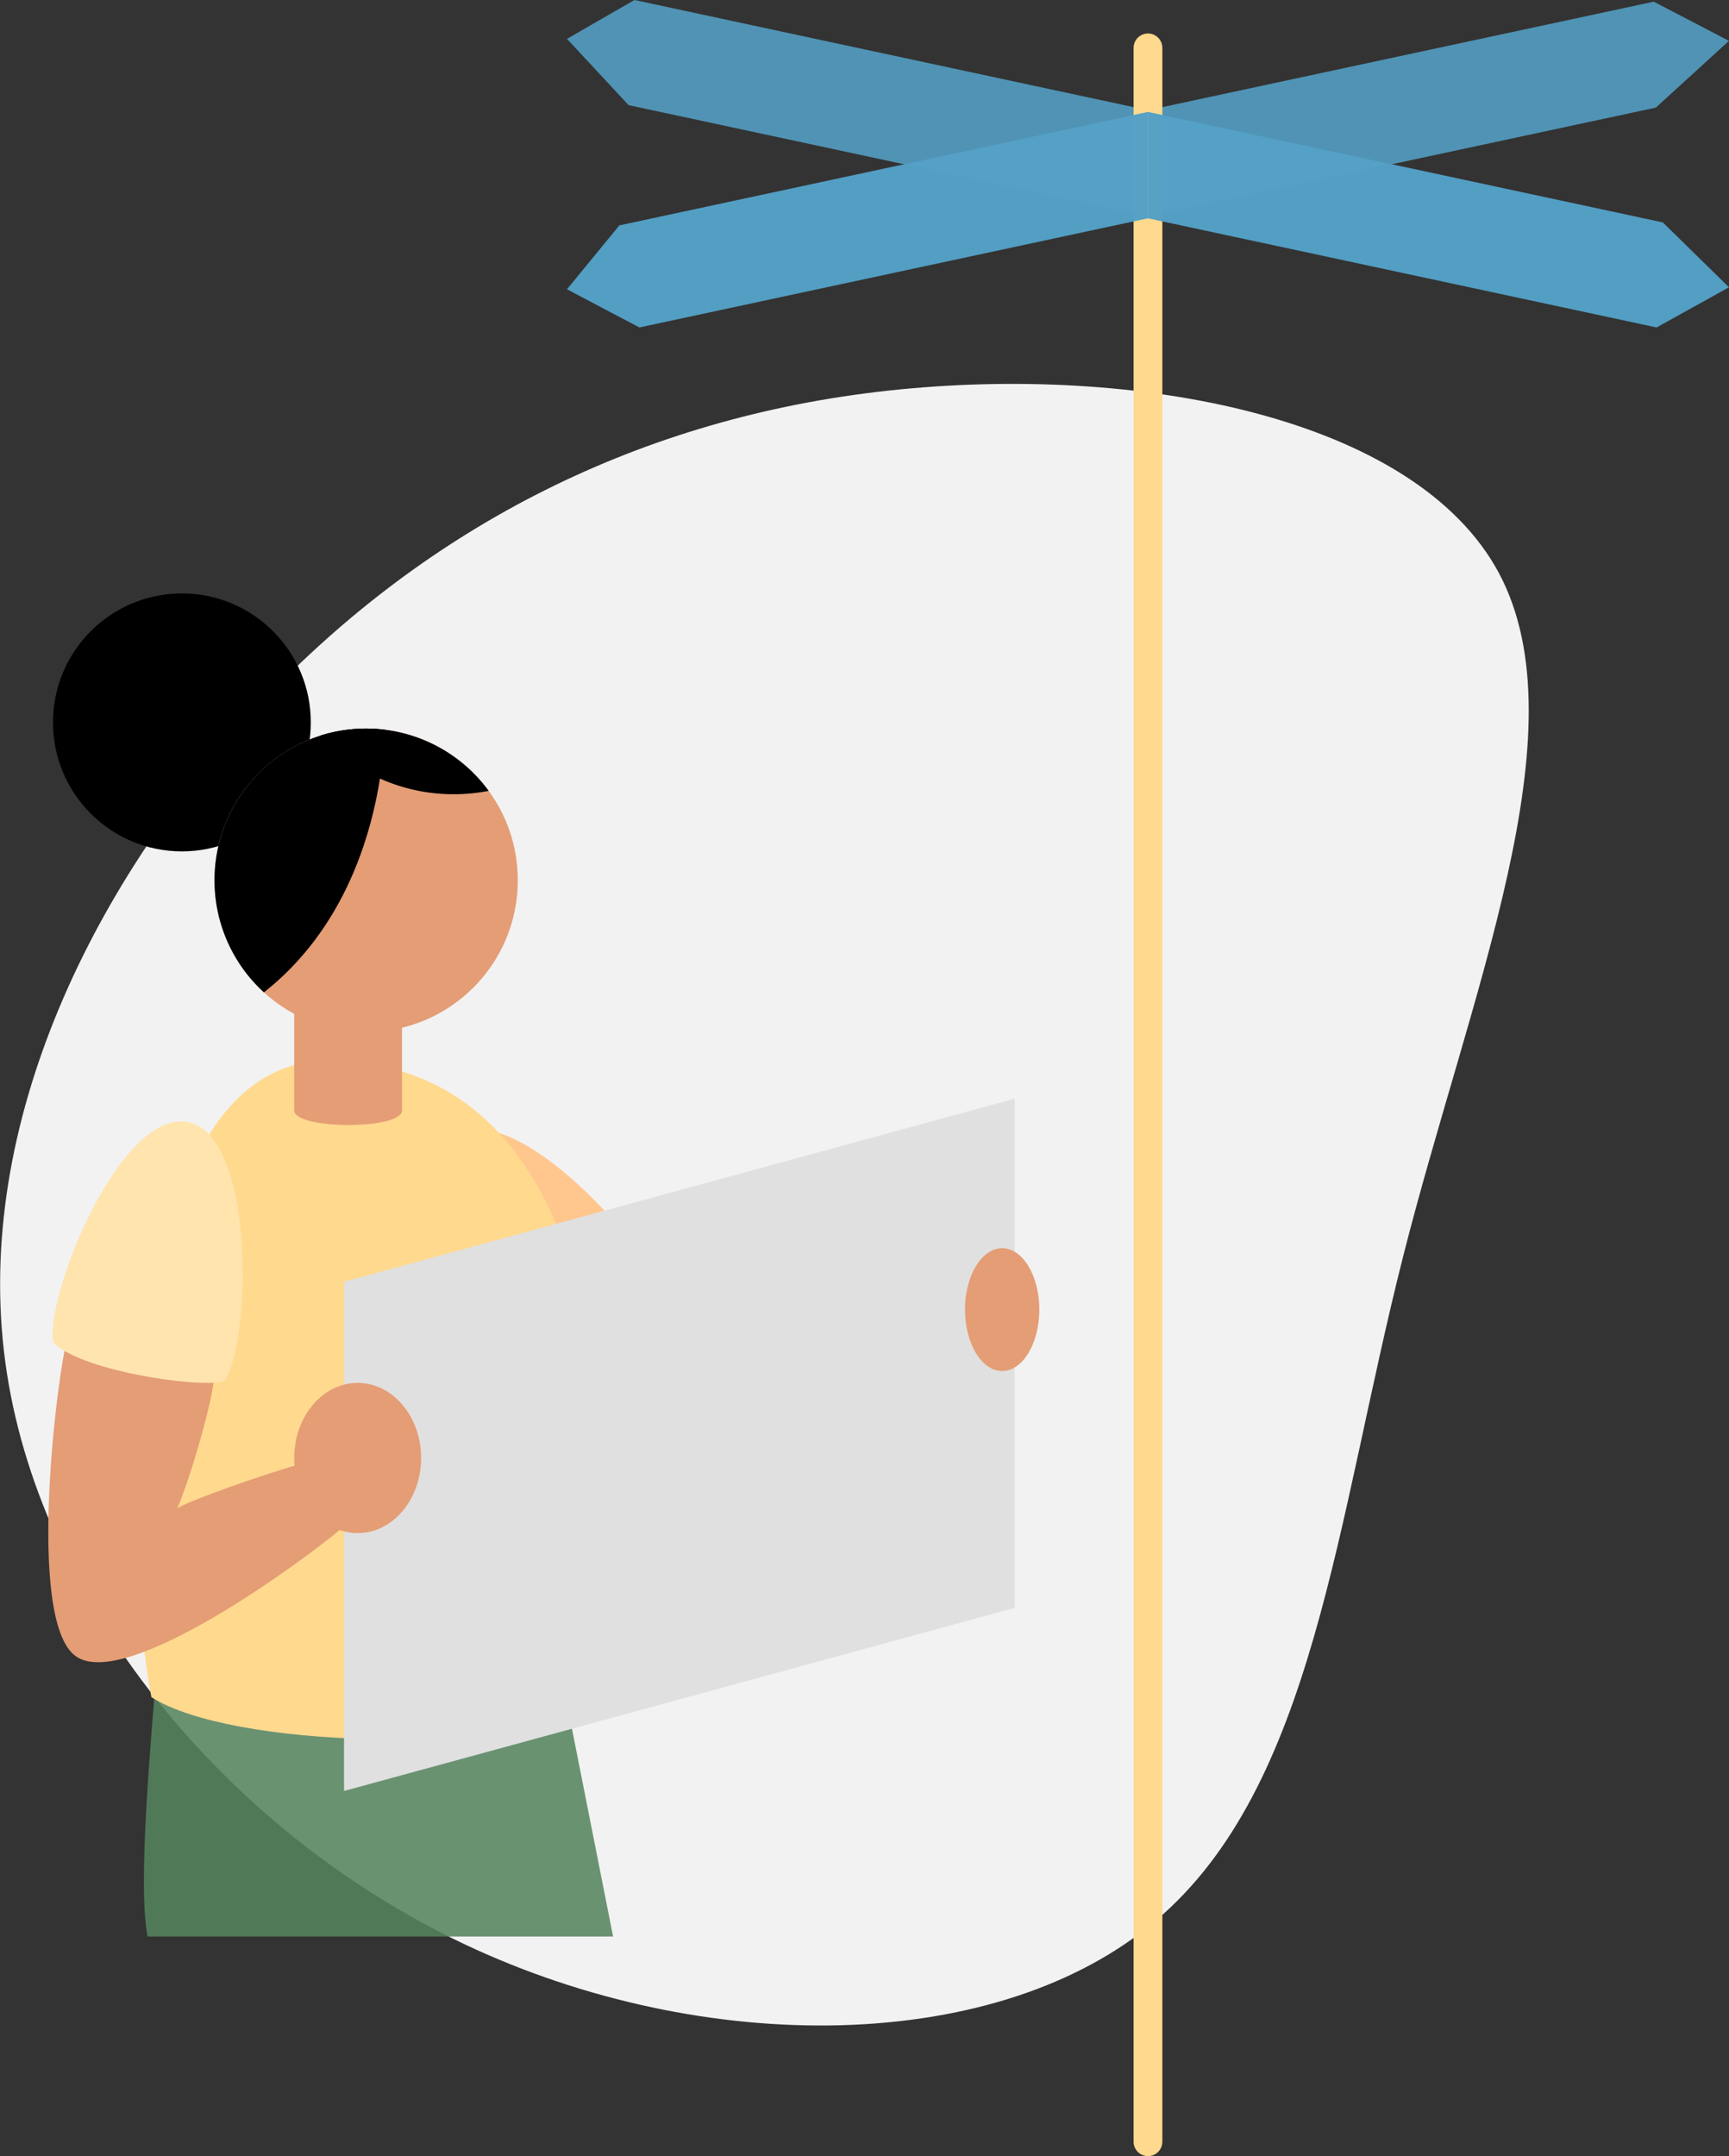 <?xml version="1.0" encoding="UTF-8" standalone="no"?>
<svg
   xmlns:dc="http://purl.org/dc/elements/1.1/"
   xmlns:cc="http://creativecommons.org/ns#"
   xmlns:rdf="http://www.w3.org/1999/02/22-rdf-syntax-ns#"
   xmlns:svg="http://www.w3.org/2000/svg"
   xmlns="http://www.w3.org/2000/svg"
   xmlns:sodipodi="http://sodipodi.sourceforge.net/DTD/sodipodi-0.dtd"
   xmlns:inkscape="http://www.inkscape.org/namespaces/inkscape"
   viewBox="0 0 661.21 824.17"
   version="1.1"
   id="svg48"
   sodipodi:docname="directions-colour.svg"
   inkscape:version="0.92.2 5c3e80d, 2017-08-06">
  <rect x="0" y="0" width="661.21" height="824.17" fill="#333333" stroke="none"/>
  <sodipodi:namedview
     pagecolor="#ffffff"
     bordercolor="#666666"
     borderopacity="1"
     objecttolerance="10"
     gridtolerance="10"
     guidetolerance="10"
     inkscape:pageopacity="0"
     inkscape:pageshadow="2"
     inkscape:window-width="1471"
     inkscape:window-height="898"
     id="namedview50"
     showgrid="false"
     inkscape:zoom="0.80991642"
     inkscape:cx="330.60501"
     inkscape:cy="461.4728"
     inkscape:window-x="0"
     inkscape:window-y="0"
     inkscape:window-maximized="0"
     inkscape:current-layer="vector" />
  <defs
     id="defs4">
    <style
       id="style2">.cls-1{fill:#f2f2f2;}.cls-2{fill:#5fc5d1;}.cls-3{fill:#6bd5e1;}.cls-4{fill:#ffc78e;}.cls-5{fill:none;stroke:#ffd98e;stroke-linecap:round;stroke-linejoin:round;stroke-width:11px;}.cls-6{fill:#ffd98e;}.cls-7{fill:#e49d75;}.cls-8{fill:#e0e0e0;}.cls-9{fill:#ffe4ad;}</style>
  </defs>
  <title
     id="title6">directions-colour</title>
  <g
     id="Layer_2"
     data-name="Layer 2">
    <g
       id="vector">
      <path
         class="cls-1"
         d="M573.26,219.13c32,60.21-11.12,160.33-36.71,261.29s-33.93,202.2-94.29,253.51c-60.35,51.46-172.85,52.71-264.77,9.18S14.23,611.56,2,520.47s34.35-185,98.32-252.39,145-108.47,239.33-118.76S541.14,159.05,573.26,219.13Z"
         id="path8" />
      <polygon
         class="cls-2"
         points="633.23 41.13 439.01 82.8 439.01 42.13 632.43 0.64 661.21 15.62 633.23 41.13"
         id="polygon10"
         style="fill:#54a0c6;fill-opacity:0.878" />
      <polygon
         class="cls-2"
         points="439.01 42.13 242.63 0 216.82 14.85 240.38 40.19 439.01 82.8 439.01 42.13"
         id="polygon12"
         style="fill:#54a0c6;fill-opacity:0.878" />
      <path
         class="cls-3"
         d="M59.36,644.53c-1,13.85-7,76.42-2.9,95.71h178l-18.31-92.49Z"
         id="path14"
         style="fill:#55835e;fill-opacity:0.867" />
      <path
         class="cls-4"
         d="M174.56,434.08c22.23-14.85,76.14,44.47,78.58,62.1-5.44,9-43.8,35.6-57.92,34.12C180.29,518.25,153.11,448.4,174.56,434.08Z"
         id="path16" />
      <line
         class="cls-5"
         x1="439.01"
         y1="18.3"
         x2="439.01"
         y2="818.67"
         id="line18" />
      <path
         class="cls-6"
         d="M125.07,405.53c128.08,0,108.42,210.8,100.22,246.87-32.62,18.33-137.15,15.77-167.39-3.67C46.31,588.5,44.94,405.53,125.07,405.53Z"
         id="path20" />
      <path
         class="cls-7"
         d="M25.74,511.57c-3.58,12-15.93,107,3,121.34s89.13-37.76,101.66-48.5-2.51-28.45-15.84-24.7S73,573.32,67.8,576.54c5-11.46,14.31-43.31,14.22-52.08S25.74,511.57,25.74,511.57Z"
         id="path22" />
      <polygon
         class="cls-8"
         points="388.04 614.61 131.57 684.6 131.57 489.96 388.04 419.97 388.04 614.61"
         id="polygon24" />
      <polygon
         class="cls-3"
         points="439.01 83.45 244.52 125.17 216.82 110.58 236.85 86.15 439.01 42.78 439.01 83.45"
         id="polygon26"
         style="fill:#54a0c6;fill-opacity:0.98" />
      <polygon
         class="cls-3"
         points="635.91 85.02 439.01 42.78 439.01 83.45 633.51 125.17 661.21 109.82 635.91 85.02"
         id="polygon28"
         style="fill:#54a0c6;fill-opacity:0.98" />
      <circle
         cx="69.56"
         cy="276.14"
         r="49.3"
         id="circle30" />
      <circle
         class="cls-7"
         cx="140.02"
         cy="336.49"
         r="58"
         id="circle32" />
      <path
         d="M100.93,379.33c37-29.17,45.21-75.41,46.24-100.39a60.06,60.06,0,0,0-7.15-.45,58,58,0,0,0-39.09,100.84Z"
         id="path34" />
      <path
         d="M173.49,303.6a69.38,69.38,0,0,0,13.38-1.3,58.06,58.06,0,0,0-64.32-21.13A68.9,68.9,0,0,0,173.49,303.6Z"
         id="path36" />
      <path
         class="cls-7"
         d="M153.74,424.43c0,7.55-41.23,7.39-41.23,0V370.11h41.23Z"
         id="path38" />
      <path
         class="cls-9"
         d="M71.51,428.86c26.35,4.53,24.62,84.66,14.25,99.13-10.15,2.81-56.27-4.32-65.5-15.11C17.73,493.87,46.09,424.48,71.51,428.86Z"
         id="path40" />
      <ellipse
         class="cls-7"
         cx="136.78"
         cy="557.32"
         rx="24.26"
         ry="28.71"
         id="ellipse42" />
      <ellipse
         class="cls-7"
         cx="383.25"
         cy="500.6"
         rx="14.21"
         ry="23.47"
         id="ellipse44" />
    </g>
  </g>
  <path
     style="opacity:0.06;fill:#b2d8ba;fill-opacity:0;stroke:none;stroke-width:1.235;stroke-opacity:1"
     d="m 56.023,733.672 c -1.384,-9.226 1.865,-80.89 3.753,-82.778 0.247,-0.247 2.115,0.414 4.152,1.467 9.063,4.687 35.138,10.115 54.865,11.422 l 12.038,0.798 v 9.486 c 0,5.217 0.281,9.767 0.624,10.11 0.343,0.343 19.854,-4.593 43.358,-10.968 23.504,-6.376 42.953,-11.374 43.219,-11.107 0.581,0.581 15.278,73.523 15.278,75.823 0,1.297 -16.752,1.602 -88.205,1.602 H 56.901 Z"
     id="path864"
     inkscape:connector-curvature="0" />
  <g
     inkscape:groupmode="layer"
     id="layer1"
     inkscape:label="Layer 1">
    <path
       style="opacity:0.06;fill:none;fill-opacity:0;stroke:none;stroke-width:1.235;stroke-opacity:1"
       d="m 56.023,733.673 c -1.416,-9.443 1.839,-80.865 3.774,-82.8 0.235,-0.235 2.094,0.434 4.131,1.488 9.063,4.687 35.138,10.115 54.865,11.422 l 12.038,0.798 v 9.486 c 0,5.217 0.282,9.769 0.628,10.114 0.345,0.345 19.836,-4.611 43.312,-11.014 23.477,-6.403 42.923,-11.403 43.215,-11.111 0.611,0.611 15.324,73.454 15.324,75.869 0,1.297 -16.752,1.602 -88.205,1.602 H 56.901 Z"
       id="path862"
       inkscape:connector-curvature="0" />
  </g>
</svg>
